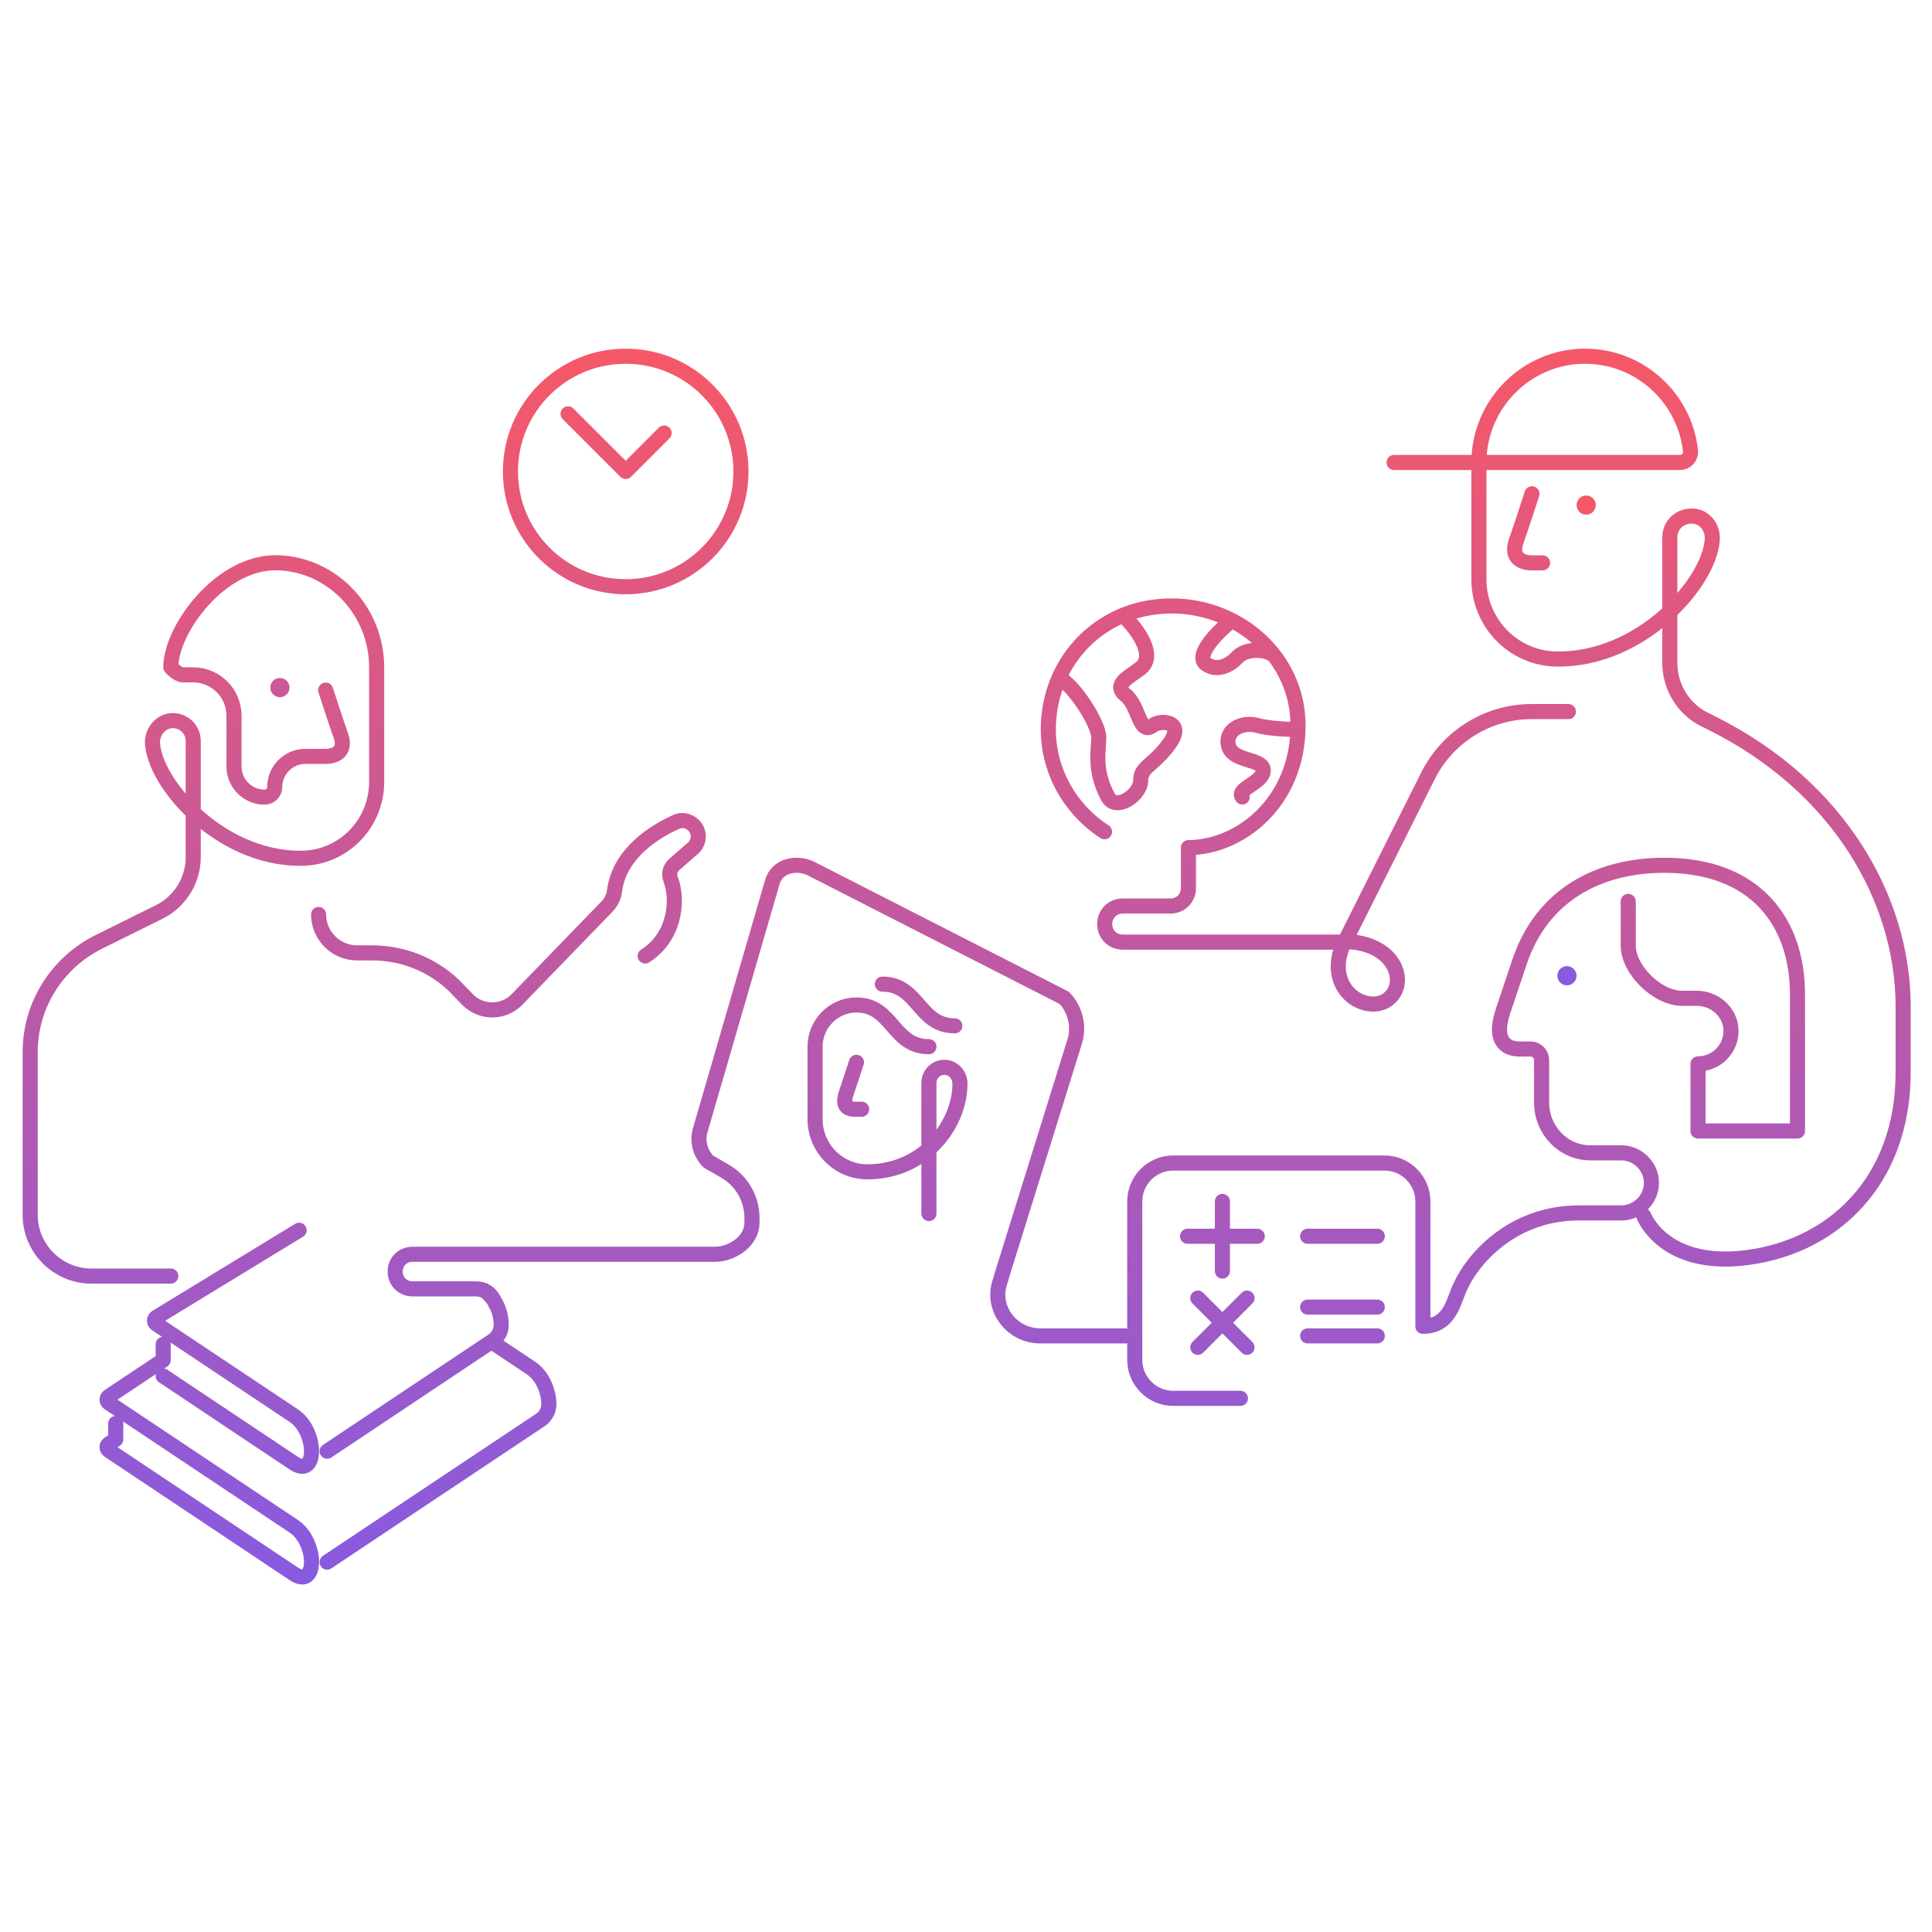 <svg width="320" height="320" viewBox="0 0 320 320" fill="none" xmlns="http://www.w3.org/2000/svg">
<path d="M259.539 163.202C260.418 163.202 261.13 162.489 261.13 161.611C261.13 160.732 260.418 160.02 259.539 160.02C258.66 160.02 257.948 160.732 257.948 161.611C257.948 162.489 258.66 163.202 259.539 163.202Z" fill="url(#paint0_linear_3240_3074)"/>
<path d="M46.362 115.476C47.241 115.476 47.953 114.763 47.953 113.885C47.953 113.006 47.241 112.294 46.362 112.294C45.484 112.294 44.772 113.006 44.772 113.885C44.772 114.763 45.484 115.476 46.362 115.476Z" fill="url(#paint1_linear_3240_3074)"/>
<path d="M262.721 85.249C263.599 85.249 264.312 84.537 264.312 83.658C264.312 82.78 263.599 82.067 262.721 82.067C261.842 82.067 261.13 82.78 261.13 83.658C261.13 84.537 261.842 85.249 262.721 85.249Z" fill="url(#paint2_linear_3240_3074)"/>
<path d="M87.243 207.746H68.32C66.695 207.746 65.453 208.986 65.453 210.608C65.453 212.23 66.695 213.47 68.32 213.47H78.642C80.267 213.47 81.362 214.11 82.157 216.098M53.946 114.308C53.946 114.308 55.803 120.047 56.478 121.903C57.322 124.435 55.634 125.279 53.946 125.279H50.57C47.785 125.279 45.507 127.557 45.507 130.342C45.507 131.271 44.747 132.03 43.819 132.03C41.034 132.03 38.756 129.752 38.756 126.967V118.528C38.756 114.815 35.718 111.777 32.005 111.777H30.317C29.389 111.777 28.291 110.511 28.291 110.511C28.291 104.266 36.562 92.873 46.098 93.211C55.212 93.549 62.385 101.312 62.385 110.511V129.498C62.385 136.418 56.9 142.072 49.98 142.157C42.921 142.246 36.524 138.835 32.005 134.578M32.005 134.578C27.987 130.794 25.452 126.341 25.253 123.085C25.169 121.313 26.519 119.541 28.291 119.372C30.317 119.203 32.005 120.722 32.005 122.747V134.578ZM32.005 134.578V141.988C32.005 145.786 29.811 149.33 26.435 151.018L16.224 156.081C9.388 159.541 5 166.545 5 174.225V201.23C5 206.799 9.557 211.356 15.127 211.356H28.291M52.77 151.465C52.77 154.963 55.632 157.826 59.13 157.826H61.595C66.684 157.826 71.535 159.733 75.193 163.234L77.526 165.642C79.795 167.858 83.432 167.809 85.641 165.532L100.518 150.173C101.203 149.466 101.661 148.56 101.782 147.584C102.574 141.138 108.831 137.565 111.957 136.152C112.912 135.676 114.105 135.914 114.897 136.709C115.931 137.743 115.931 139.494 114.737 140.527L111.672 143.194C110.998 143.784 110.746 144.728 111.062 145.57C112.553 149.558 111.498 155.421 106.864 158.341M186.359 221.268H172.31C167.479 221.268 163.958 216.518 165.733 212.009L165.941 211.24L177.998 172.528C178.014 172.479 178.027 172.43 178.043 172.381C178.757 169.881 178.071 167.184 176.292 165.286L134.367 143.882C132.034 142.716 128.671 143.293 127.904 146.157L115.957 187.283C115.941 187.34 115.929 187.397 115.912 187.451C115.488 189.235 116.055 191.109 117.345 192.406L120.058 193.965C122.837 195.56 124.55 198.523 124.55 201.735V202.537C124.55 205.511 121.352 207.746 118.386 207.746H87.327M269.685 149.305V156.624C269.685 160.578 274.466 165.349 278.609 165.349H281.065C283.977 165.349 286.615 167.611 286.706 170.597C286.797 173.674 284.341 176.208 281.247 176.208V187.325H297.72V164.702C297.72 152.666 290.711 143.316 275.693 143.316C264.775 143.316 255.427 148.232 251.697 159.272L248.967 167.417C247.148 172.846 249.877 173.751 251.697 173.751H253.516C254.517 173.751 255.336 174.566 255.336 175.561V182.619C255.336 187.144 258.884 190.945 263.433 190.945H268.528C271.258 190.945 273.532 193.207 273.532 195.922C273.532 198.637 271.258 200.899 268.528 200.899H261.523C250.187 200.899 243.759 208.923 241.962 212.935C240.846 214.905 240.448 219.678 235.676 219.678V198.996C235.676 195.496 232.812 192.633 229.312 192.633H194.313C190.813 192.633 187.95 195.496 187.95 198.996V225.246C187.95 228.746 190.813 231.609 194.313 231.609H205.449M109.997 71.727L103.634 78.09L94.089 68.545M81.406 222.233L87.958 226.595C89.956 227.939 90.939 230.661 90.906 232.629C90.906 233.547 90.448 234.433 89.727 235.023C89.629 235.089 89.563 235.154 89.465 235.22L54.185 258.734M19.168 235.777V238.401L18.022 239.155C17.629 239.417 17.629 239.975 18.022 240.237L48.65 260.668C52.58 263.292 52.58 255.421 48.65 252.798L18.022 232.367C17.629 232.104 17.629 231.547 18.022 231.284L27.03 225.283V222.659M54.185 240.368L81.57 222.102C81.669 222.036 81.734 221.971 81.832 221.905C82.553 221.315 83.012 220.429 83.012 219.511C83.044 217.543 82.167 215.056 80.168 213.712M27.03 227.907L48.65 242.336C52.58 244.96 52.58 237.089 48.65 234.465L25.883 219.282C25.49 219.019 25.49 218.462 25.883 218.199L49.544 203.769M202.469 198.996V210.53M208.236 204.763H196.702M206.547 215.006L198.391 223.161M206.547 223.161L198.391 215.006M228.122 204.763H216.588M228.122 216.496H216.588M228.122 221.268H216.588M259.778 117.862H253.653C246.415 117.862 239.813 121.998 236.551 128.441L222.711 156.043H209.029M230.904 76.599H278.243C279.297 76.599 280.088 75.719 280 74.663C279.034 65.864 271.568 59 262.522 59C252.861 59 244.956 66.92 244.956 76.599V95.959C244.956 103.175 250.665 109.07 257.867 109.158C271.744 109.334 283.074 96.663 283.601 89.447C283.776 87.511 282.459 85.663 280.527 85.487C278.331 85.311 276.574 86.895 276.574 89.007V109.774C276.574 113.734 278.77 117.43 282.371 119.19L283.601 119.806C304.592 130.278 315.131 148.943 315.219 166.455V177.5C315.286 195.62 303.474 207.014 288.105 208.438C275.353 209.546 272.266 201.396 272.266 201.396M253.739 81.791C253.739 81.791 251.807 87.775 251.104 89.711C250.226 92.351 251.982 93.231 253.739 93.231H255.496M182.945 137.765C176.691 133.68 172.72 126.308 173.812 118.039C175.003 108.675 182.25 101.502 191.581 100.505C203.791 99.111 214.995 108.106 214.995 120.16C214.995 132.92 205.314 140.39 196.842 140.39V147.077C196.842 148.77 195.552 150.065 193.864 150.065H185.953C184.265 150.065 182.975 151.361 182.975 153.054C182.975 154.748 184.265 156.043 185.953 156.043H209.824M186.393 102.334C188.085 103.914 191.64 108.497 188.932 110.665C187.239 112.02 184.193 113.334 186.393 115.094C188.78 117.004 188.634 121.896 190.962 120.149C192.316 119.133 196.378 119.471 193.67 123.197C190.962 126.923 188.932 126.923 188.932 129.293C188.932 131.664 184.854 134.455 183.516 132.003C181.113 127.6 181.993 124.167 181.993 122.135C181.993 119.785 177.579 113.042 175.392 112.359M203.486 103.214C201.455 104.907 197.867 108.633 199.763 109.988C201.658 111.342 203.859 110.063 204.874 108.934C206.277 107.374 209.24 107.481 210.594 108.294M214.995 120.826C213.528 120.826 210.12 120.691 208.225 120.149C205.856 119.471 202.809 120.826 203.486 123.536C204.163 126.245 209.24 125.568 209.24 127.6C209.24 129.632 204.739 130.648 205.754 132.003M153.857 201V179.409C153.857 177.768 155.229 176.559 156.857 176.818C158.143 177.077 159 178.2 159 179.495C159 186.318 153.086 194.005 143.829 194.091C138.943 194.177 135 190.205 135 185.368V173.364C135 169.564 138.086 166.455 141.857 166.455C147.857 166.455 147.857 173.364 153.857 173.364M141.857 175.955C141.857 175.955 141 178.545 140.143 181.136C139.286 183.727 141 183.727 141.857 183.727H142.714M146.143 163C152.143 163 152.143 169.909 158.143 169.909M84.543 78.09C84.543 88.634 93.09 97.181 103.634 97.181C114.177 97.181 122.724 88.634 122.724 78.09C122.724 67.547 114.177 59 103.634 59C93.09 59 84.543 67.547 84.543 78.09ZM231.46 162.327C231.46 164.554 229.711 166.304 227.483 166.304C223.506 166.304 219.768 161.85 222.711 155.963C228.279 155.963 231.46 159.145 231.46 162.327Z" stroke="url(#paint3_linear_3240_3074)" stroke-width="2.5" stroke-miterlimit="10" stroke-linecap="round" stroke-linejoin="round"/>
<defs>
<linearGradient id="paint0_linear_3240_3074" x1="154.542" y1="82.067" x2="154.542" y2="163.202" gradientUnits="userSpaceOnUse">
<stop stop-color="#F55868"/>
<stop offset="1" stop-color="#875AE0"/>
</linearGradient>
<linearGradient id="paint1_linear_3240_3074" x1="154.542" y1="82.067" x2="154.542" y2="163.202" gradientUnits="userSpaceOnUse">
<stop stop-color="#F55868"/>
<stop offset="1" stop-color="#875AE0"/>
</linearGradient>
<linearGradient id="paint2_linear_3240_3074" x1="154.542" y1="82.067" x2="154.542" y2="163.202" gradientUnits="userSpaceOnUse">
<stop stop-color="#F55868"/>
<stop offset="1" stop-color="#875AE0"/>
</linearGradient>
<linearGradient id="paint3_linear_3240_3074" x1="160.11" y1="59" x2="160.11" y2="261.196" gradientUnits="userSpaceOnUse">
<stop stop-color="#F55868"/>
<stop offset="1" stop-color="#875AE0"/>
</linearGradient>
</defs>
</svg>
